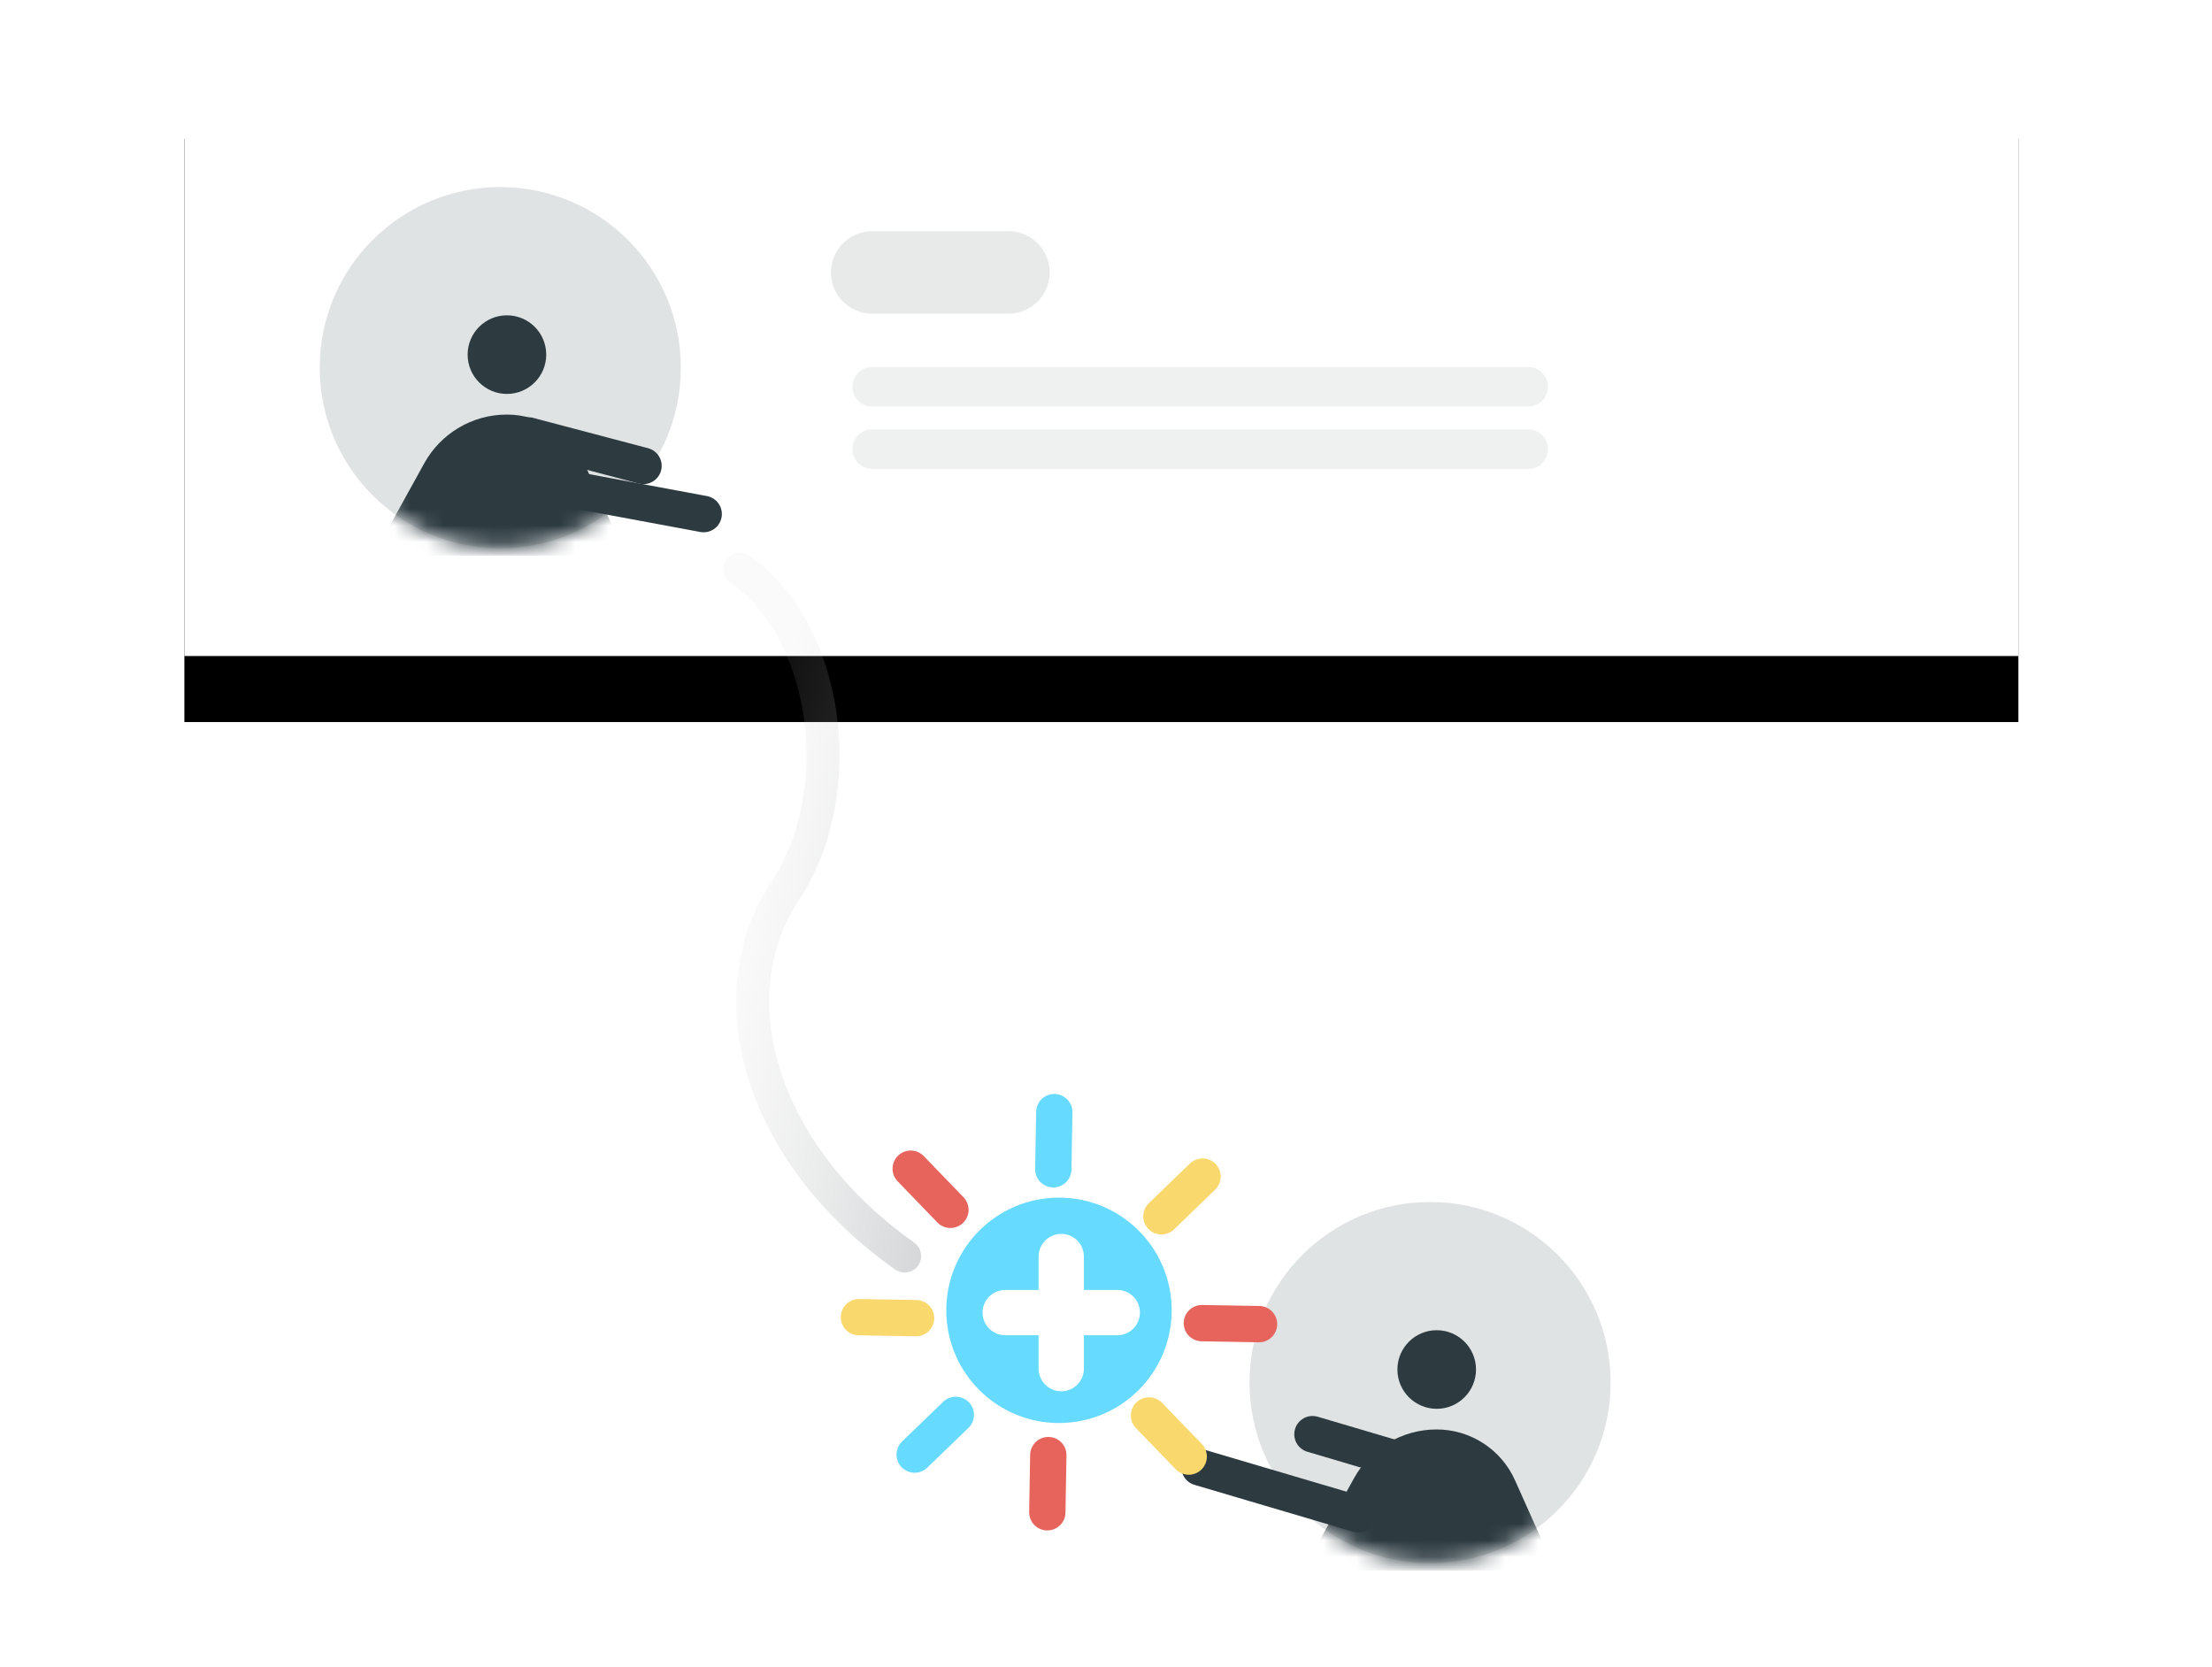 <?xml version="1.0" encoding="UTF-8"?>
<svg width="134px" height="101px" viewBox="0 0 134 101" version="1.1" xmlns="http://www.w3.org/2000/svg" xmlns:xlink="http://www.w3.org/1999/xlink">
    <!-- Generator: Sketch 52.3 (67297) - http://www.bohemiancoding.com/sketch -->
    <title>feature-collaboration-small</title>
    <desc>Created with Sketch.</desc>
    <defs>
        <polygon id="path-1" points="0.459 0.247 111.56 0.247 111.56 35.574 0.459 35.574"></polygon>
        <filter x="-28.8%" y="-79.3%" width="157.6%" height="281.2%" filterUnits="objectBoundingBox" id="filter-2">
            <feOffset dx="0" dy="4" in="SourceAlpha" result="shadowOffsetOuter1"></feOffset>
            <feGaussianBlur stdDeviation="10" in="shadowOffsetOuter1" result="shadowBlurOuter1"></feGaussianBlur>
            <feColorMatrix values="0 0 0 0 0   0 0 0 0 0   0 0 0 0 0  0 0 0 0.068 0" type="matrix" in="shadowBlurOuter1"></feColorMatrix>
        </filter>
        <circle id="path-3" cx="10.938" cy="10.938" r="10.938"></circle>
        <circle id="path-5" cx="10.938" cy="10.938" r="10.938"></circle>
        <linearGradient x1="50%" y1="0%" x2="229.739%" y2="124.737%" id="linearGradient-7">
            <stop stop-color="#C8C8C8" stop-opacity="0.129" offset="0%"></stop>
            <stop stop-color="#5D686D" offset="100%"></stop>
        </linearGradient>
    </defs>
    <g id="feature-collaboration-small" stroke="none" stroke-width="1" fill="none" fill-rule="evenodd">
        <g id="collaboration-minimal-ver" transform="translate(10.711, 4.166)">
            <g id="person">
                <g id="Rectangle-4">
                    <use fill="black" fill-opacity="1" filter="url(#filter-2)" xlink:href="#path-1"></use>
                    <use fill="#FFFFFF" fill-rule="evenodd" xlink:href="#path-1"></use>
                </g>
                <path d="M42.126,12.336 L50.375,12.336" id="Path-18" stroke="#E8EAEA" stroke-width="5" stroke-linecap="round"></path>
                <path d="M42.126,19.263 L81.86,19.263" id="Path-18" stroke="#EFF0F0" stroke-width="2.4" stroke-linecap="round"></path>
                <path d="M42.126,23.041 L81.86,23.041" id="Path-18" stroke="#EFF0F0" stroke-width="2.4" stroke-linecap="round"></path>
                <g transform="translate(8.657, 7.168)">
                    <mask id="mask-4" fill="white">
                        <use xlink:href="#path-3"></use>
                    </mask>
                    <use id="Oval" fill="#E0E3E3" opacity="0.763" transform="translate(10.938, 10.938) scale(-1, 1) translate(-10.938, -10.938) " xlink:href="#path-3"></use>
                    <g id="Group-67" mask="url(#mask-4)" fill="#2D3B41">
                        <g transform="translate(10.959, 14.903) scale(-1, 1) translate(-10.959, -14.903) translate(2.959, 7.403)">
                            <circle id="Oval-7" cx="7.618" cy="2.745" r="2.381"></circle>
                            <path d="M0.429,14.922 L2.876,9.453 C3.714,7.581 5.573,6.376 7.624,6.376 L7.624,6.376 C9.704,6.376 11.62,7.506 12.626,9.327 L15.717,14.922" id="Path-31"></path>
                        </g>
                    </g>
                </g>
                <path d="M22.046,25.137 L31.912,26.972" id="Path-35" stroke="#2D3B41" stroke-width="2.213" stroke-linecap="round"></path>
                <path d="M21.317,22.22 L28.266,24.055" id="Path-35" stroke="#2D3B41" stroke-width="2.213" stroke-linecap="round"></path>
            </g>
            <g id="person" transform="translate(61.821, 68.488)">
                <g transform="translate(3.161, 0.159)">
                    <mask id="mask-6" fill="white">
                        <use xlink:href="#path-5"></use>
                    </mask>
                    <use id="Oval" fill="#E0E3E3" opacity="0.763" xlink:href="#path-5"></use>
                    <g id="Group-67" mask="url(#mask-6)" fill="#2D3B41">
                        <g transform="translate(10.959, 14.903) scale(-1, 1) translate(-10.959, -14.903) translate(2.959, 7.403)">
                            <circle id="Oval-7" cx="7.618" cy="2.745" r="2.381"></circle>
                            <path d="M0.429,14.922 L2.876,9.453 C3.714,7.581 5.573,6.376 7.624,6.376 L7.624,6.376 C9.704,6.376 11.62,7.506 12.626,9.327 L15.717,14.922" id="Path-31"></path>
                        </g>
                    </g>
                </g>
                <path d="M0.019,16.737 L9.885,18.572" id="Path-35" stroke="#2D3B41" stroke-width="2.213" stroke-linecap="round" transform="translate(4.952, 17.654) scale(-1, 1) rotate(-27) translate(-4.952, -17.654) "></path>
                <path d="M6.859,14.733 L16.725,16.568" id="Path-35" stroke="#2D3B41" stroke-width="2.213" stroke-linecap="round" transform="translate(11.792, 15.65) scale(-1, 1) rotate(-27) translate(-11.792, -15.65) "></path>
            </g>
            <g id="Group-4" transform="translate(52.887, 75.438) rotate(46) translate(-52.887, -75.438) translate(40.387, 62.938)" stroke-linecap="round" stroke-width="2.2">
                <path d="M12.934,0.059 L12.934,3.523" id="Path-11" stroke="#F9D86E"></path>
                <path d="M12.934,20.839 L12.934,24.303" id="Path-11" stroke="#67DAFF" fill="#D8D8D8"></path>
                <path d="M5.111,3.3 L5.111,6.763" id="Path-11" stroke="#67DAFF" fill="#D8D8D8" transform="translate(5.111, 5.031) scale(-1, 1) rotate(45) translate(-5.111, -5.031) "></path>
                <path d="M19.805,17.993 L19.805,21.457" id="Path-11" stroke="#E7645C" transform="translate(19.805, 19.725) scale(-1, 1) rotate(45) translate(-19.805, -19.725) "></path>
                <path d="M20.517,3.3 L20.517,6.763" id="Path-11" stroke="#E7645C" transform="translate(20.517, 5.031) rotate(45) translate(-20.517, -5.031) "></path>
                <path d="M5.824,17.993 L5.824,21.457" id="Path-11" stroke="#F9D86E" transform="translate(5.824, 19.725) rotate(45) translate(-5.824, -19.725) "></path>
                <path d="M2.041,10.713 L2.041,14.177" id="Path-11" stroke="#E7645C" transform="translate(2.041, 12.445) rotate(-90) translate(-2.041, -12.445) "></path>
                <path d="M22.821,10.713 L22.821,14.177" id="Path-11" stroke="#F9D86E" transform="translate(22.821, 12.445) rotate(-90) translate(-22.821, -12.445) "></path>
            </g>
            <g id="add-button" transform="translate(46.079, 67.859)">
                <circle id="Oval-3" fill="#67DAFF" cx="7.362" cy="7.351" r="6.827"></circle>
                <path d="M4.104,7.488 L10.894,7.488" id="Path-4" stroke="#FFFFFF" stroke-width="2.744" stroke-linecap="round" transform="translate(7.499, 7.488) rotate(90) translate(-7.499, -7.488) "></path>
                <path d="M4.104,7.488 L10.894,7.488" id="Path-4" stroke="#FFFFFF" stroke-width="2.744" stroke-linecap="round"></path>
            </g>
            <path d="M34.107,30.318 C39.387,33.95 40.907,43.715 36.799,49.904 C32.691,56.092 35.225,65.658 44.089,71.921" id="Path-2" stroke="url(#linearGradient-7)" stroke-width="2" opacity="0.728" stroke-linecap="round"></path>
        </g>
    </g>
</svg>